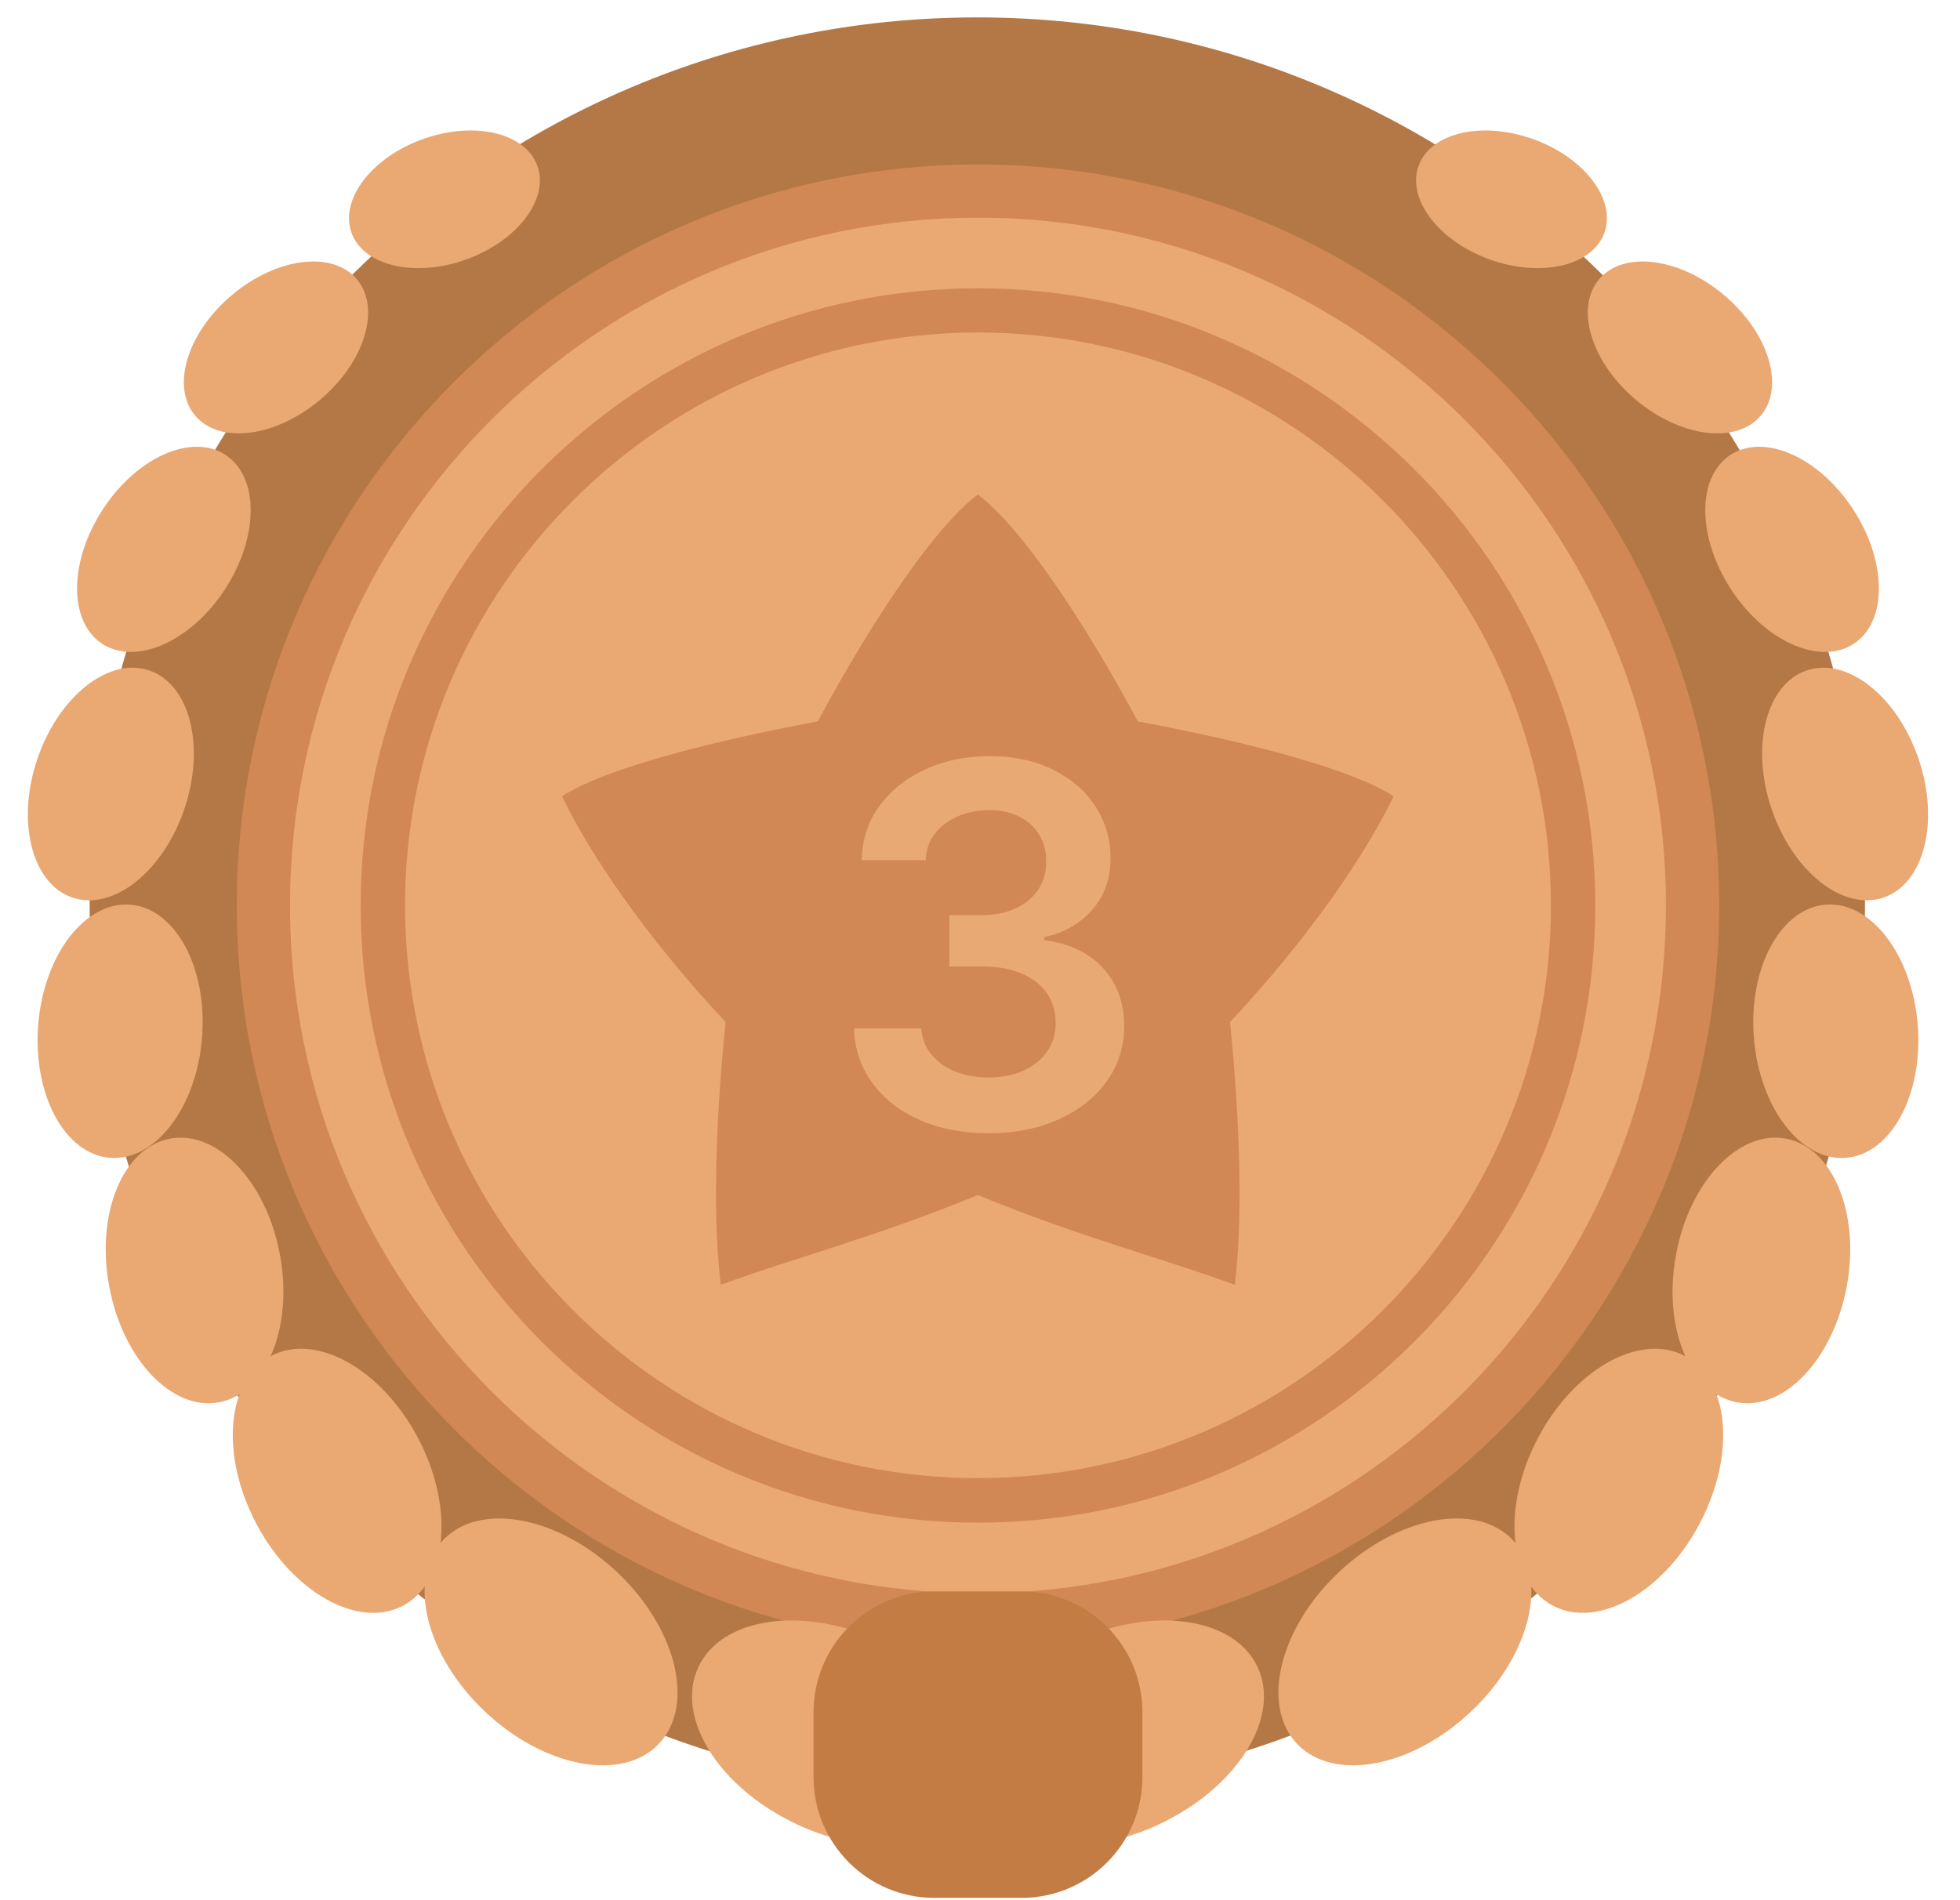 <svg width="66" height="64" viewBox="0 0 66 64" fill="none" xmlns="http://www.w3.org/2000/svg">
<path d="M32.91 60.367C49.418 60.367 62.8 46.985 62.8 30.477C62.8 13.969 49.418 0.586 32.91 0.586C16.401 0.586 3.019 13.969 3.019 30.477C3.019 46.985 16.401 60.367 32.91 60.367Z" fill="#B47847"/>
<path d="M32.932 54.554C46.221 54.554 56.994 43.781 56.994 30.492C56.994 17.203 46.221 6.43 32.932 6.43C19.643 6.43 8.87 17.203 8.87 30.492C8.87 43.781 19.643 54.554 32.932 54.554Z" fill="#EAA873"/>
<path d="M32.932 55.455C19.171 55.455 7.974 44.258 7.974 30.497C7.974 16.736 19.171 5.54 32.932 5.54C46.693 5.54 57.889 16.736 57.889 30.497C57.889 44.258 46.693 55.455 32.932 55.455ZM32.932 7.331C20.156 7.331 9.765 17.722 9.765 30.497C9.765 43.273 20.156 53.663 32.932 53.663C45.707 53.663 56.098 43.273 56.098 30.497C56.098 17.722 45.707 7.331 32.932 7.331Z" fill="#D18855"/>
<path d="M32.932 50.532C44 50.532 52.972 41.56 52.972 30.492C52.972 19.424 44 10.452 32.932 10.452C21.864 10.452 12.892 19.424 12.892 30.492C12.892 41.56 21.864 50.532 32.932 50.532Z" fill="#EAA873"/>
<path d="M32.932 51.285C21.471 51.285 12.145 41.959 12.145 30.497C12.145 19.036 21.471 9.71 32.932 9.71C44.393 9.71 53.719 19.036 53.719 30.497C53.719 41.959 44.393 51.285 32.932 51.285ZM32.932 11.199C22.292 11.199 13.639 19.852 13.639 30.492C13.639 41.132 22.292 49.785 32.932 49.785C43.572 49.785 52.225 41.132 52.225 30.492C52.225 19.852 43.572 11.199 32.932 11.199Z" fill="#D18855"/>
<path d="M32.932 40.252C36.371 41.667 39.131 42.372 41.58 43.273C41.828 41.301 41.797 38.186 41.42 34.423C44.112 31.546 45.999 28.754 46.926 26.82C45.569 25.93 42.189 25.023 38.315 24.297C36.413 20.758 34.368 17.753 32.926 16.651C31.491 17.753 29.44 20.758 27.538 24.297C23.664 25.023 20.284 25.93 18.927 26.82C19.854 28.754 21.741 31.546 24.433 34.423C24.051 38.18 24.024 41.301 24.273 43.273C26.722 42.372 29.482 41.667 32.921 40.252H32.932Z" fill="#D18855"/>
<path d="M33.29 38.169C32.42 38.169 31.648 38.02 30.972 37.722C30.299 37.425 29.768 37.01 29.378 36.479C28.988 35.948 28.78 35.334 28.756 34.638H31.026C31.046 34.972 31.157 35.264 31.358 35.513C31.559 35.758 31.827 35.95 32.161 36.087C32.495 36.223 32.869 36.292 33.284 36.292C33.727 36.292 34.119 36.215 34.461 36.062C34.803 35.905 35.071 35.688 35.264 35.41C35.457 35.133 35.552 34.813 35.548 34.45C35.552 34.076 35.455 33.746 35.258 33.461C35.061 33.175 34.775 32.951 34.401 32.79C34.03 32.629 33.584 32.549 33.06 32.549H31.968V30.822H33.06C33.491 30.822 33.867 30.748 34.189 30.599C34.515 30.45 34.771 30.241 34.956 29.971C35.141 29.698 35.232 29.381 35.228 29.023C35.232 28.673 35.153 28.369 34.992 28.112C34.835 27.85 34.612 27.647 34.322 27.502C34.036 27.357 33.7 27.285 33.314 27.285C32.936 27.285 32.586 27.353 32.264 27.49C31.942 27.627 31.682 27.822 31.485 28.076C31.288 28.325 31.183 28.623 31.171 28.969H29.016C29.032 28.277 29.231 27.669 29.613 27.146C30 26.619 30.515 26.208 31.159 25.914C31.803 25.616 32.525 25.468 33.326 25.468C34.151 25.468 34.867 25.622 35.475 25.932C36.087 26.238 36.56 26.651 36.894 27.17C37.228 27.689 37.395 28.263 37.395 28.89C37.399 29.587 37.194 30.17 36.779 30.641C36.369 31.112 35.829 31.42 35.161 31.565V31.662C36.031 31.782 36.697 32.104 37.16 32.627C37.626 33.147 37.858 33.792 37.854 34.565C37.854 35.258 37.657 35.877 37.262 36.425C36.872 36.968 36.332 37.395 35.644 37.704C34.96 38.014 34.175 38.169 33.29 38.169Z" fill="#E9A975"/>
<path d="M39.041 61.442C36.418 62.666 33.653 62.284 32.858 60.589C32.063 58.893 33.547 56.525 36.164 55.295C38.787 54.071 41.553 54.453 42.348 56.148C43.143 57.844 41.659 60.212 39.041 61.437V61.442Z" fill="#EAA873"/>
<path d="M45.087 52.948C47.096 51.056 49.718 50.574 50.943 51.872C52.166 53.17 51.536 55.761 49.528 57.653C47.52 59.545 44.897 60.027 43.672 58.729C42.449 57.431 43.079 54.839 45.087 52.948Z" fill="#EAA873"/>
<path d="M51.785 48.438C53.009 46.112 55.224 44.872 56.729 45.667C58.234 46.462 58.462 48.984 57.237 51.31C56.014 53.637 53.799 54.877 52.294 54.082C50.789 53.287 50.561 50.765 51.785 48.438Z" fill="#EAA873"/>
<path d="M56.437 42.255C56.893 39.801 58.546 38.053 60.136 38.35C61.725 38.646 62.642 40.872 62.187 43.325C61.731 45.779 60.078 47.527 58.488 47.23C56.898 46.934 55.982 44.708 56.437 42.255Z" fill="#EAA873"/>
<path d="M59.06 34.958C58.87 32.606 59.95 30.598 61.471 30.47C62.992 30.343 64.386 32.155 64.576 34.508C64.767 36.861 63.686 38.869 62.165 38.996C60.639 39.118 59.251 37.311 59.06 34.958Z" fill="#EAA873"/>
<path d="M59.654 27.243C58.938 25.129 59.474 23.041 60.841 22.58C62.208 22.119 63.893 23.455 64.608 25.569C65.323 27.683 64.788 29.771 63.421 30.232C62.054 30.693 60.369 29.357 59.654 27.243Z" fill="#EAA873"/>
<path d="M58.287 19.846C57.142 18.087 57.132 16.063 58.271 15.321C59.41 14.579 61.259 15.4 62.404 17.16C63.548 18.919 63.559 20.943 62.42 21.685C61.281 22.427 59.431 21.605 58.287 19.846Z" fill="#EAA873"/>
<path d="M55.086 13.466C53.581 12.2 53.025 10.382 53.846 9.407C54.668 8.432 56.549 8.671 58.053 9.937C59.558 11.204 60.115 13.021 59.294 13.996C58.472 14.971 56.591 14.733 55.086 13.466Z" fill="#EAA873"/>
<path d="M50.169 8.74C48.441 8.12 47.366 6.705 47.769 5.587C48.171 4.469 49.899 4.066 51.626 4.686C53.353 5.306 54.429 6.721 54.026 7.839C53.624 8.957 51.896 9.36 50.169 8.74Z" fill="#EAA873"/>
<path d="M26.822 61.442C29.445 62.666 32.211 62.284 33.006 60.589C33.801 58.893 32.317 56.525 29.7 55.295C27.077 54.071 24.311 54.453 23.516 56.148C22.721 57.844 24.205 60.212 26.822 61.437V61.442Z" fill="#EAA873"/>
<path d="M20.776 52.948C18.768 51.056 16.145 50.574 14.921 51.872C13.697 53.17 14.328 55.761 16.336 57.653C18.344 59.545 20.967 60.027 22.191 58.729C23.415 57.431 22.785 54.839 20.776 52.948Z" fill="#EAA873"/>
<path d="M14.079 48.438C12.855 46.112 10.64 44.872 9.135 45.667C7.63 46.462 7.402 48.984 8.626 51.31C9.85 53.637 12.065 54.877 13.57 54.082C15.075 53.287 15.303 50.765 14.079 48.438Z" fill="#EAA873"/>
<path d="M9.426 42.255C8.971 39.801 7.317 38.053 5.728 38.35C4.138 38.646 3.221 40.872 3.677 43.325C4.133 45.779 5.786 47.527 7.376 47.23C8.965 46.934 9.882 44.708 9.426 42.255Z" fill="#EAA873"/>
<path d="M6.803 34.958C6.994 32.606 5.913 30.598 4.392 30.47C2.866 30.348 1.478 32.155 1.287 34.508C1.097 36.861 2.178 38.869 3.698 38.996C5.224 39.118 6.613 37.311 6.803 34.958Z" fill="#EAA873"/>
<path d="M6.21 27.243C6.925 25.129 6.39 23.041 5.023 22.58C3.656 22.119 1.971 23.455 1.256 25.569C0.54 27.683 1.075 29.771 2.442 30.232C3.81 30.693 5.495 29.357 6.21 27.243Z" fill="#EAA873"/>
<path d="M7.577 19.846C8.722 18.087 8.732 16.063 7.593 15.321C6.454 14.579 4.604 15.4 3.46 17.16C2.315 18.919 2.305 20.943 3.444 21.685C4.583 22.427 6.432 21.605 7.577 19.846Z" fill="#EAA873"/>
<path d="M10.777 13.466C12.282 12.2 12.839 10.382 12.017 9.407C11.196 8.432 9.315 8.671 7.81 9.937C6.305 11.204 5.749 13.021 6.57 13.996C7.392 14.971 9.273 14.733 10.777 13.466Z" fill="#EAA873"/>
<path d="M15.695 8.74C17.422 8.12 18.498 6.705 18.095 5.587C17.692 4.469 15.965 4.066 14.238 4.686C12.51 5.306 11.434 6.721 11.837 7.839C12.24 8.957 13.967 9.36 15.695 8.74Z" fill="#EAA873"/>
<path d="M34.4 53.6H31.464C29.217 53.6 27.395 55.422 27.395 57.669V59.852C27.395 62.1 29.217 63.922 31.464 63.922H34.4C36.647 63.922 38.469 62.1 38.469 59.852V57.669C38.469 55.422 36.647 53.6 34.4 53.6Z" fill="#C37C43"/>
</svg>
